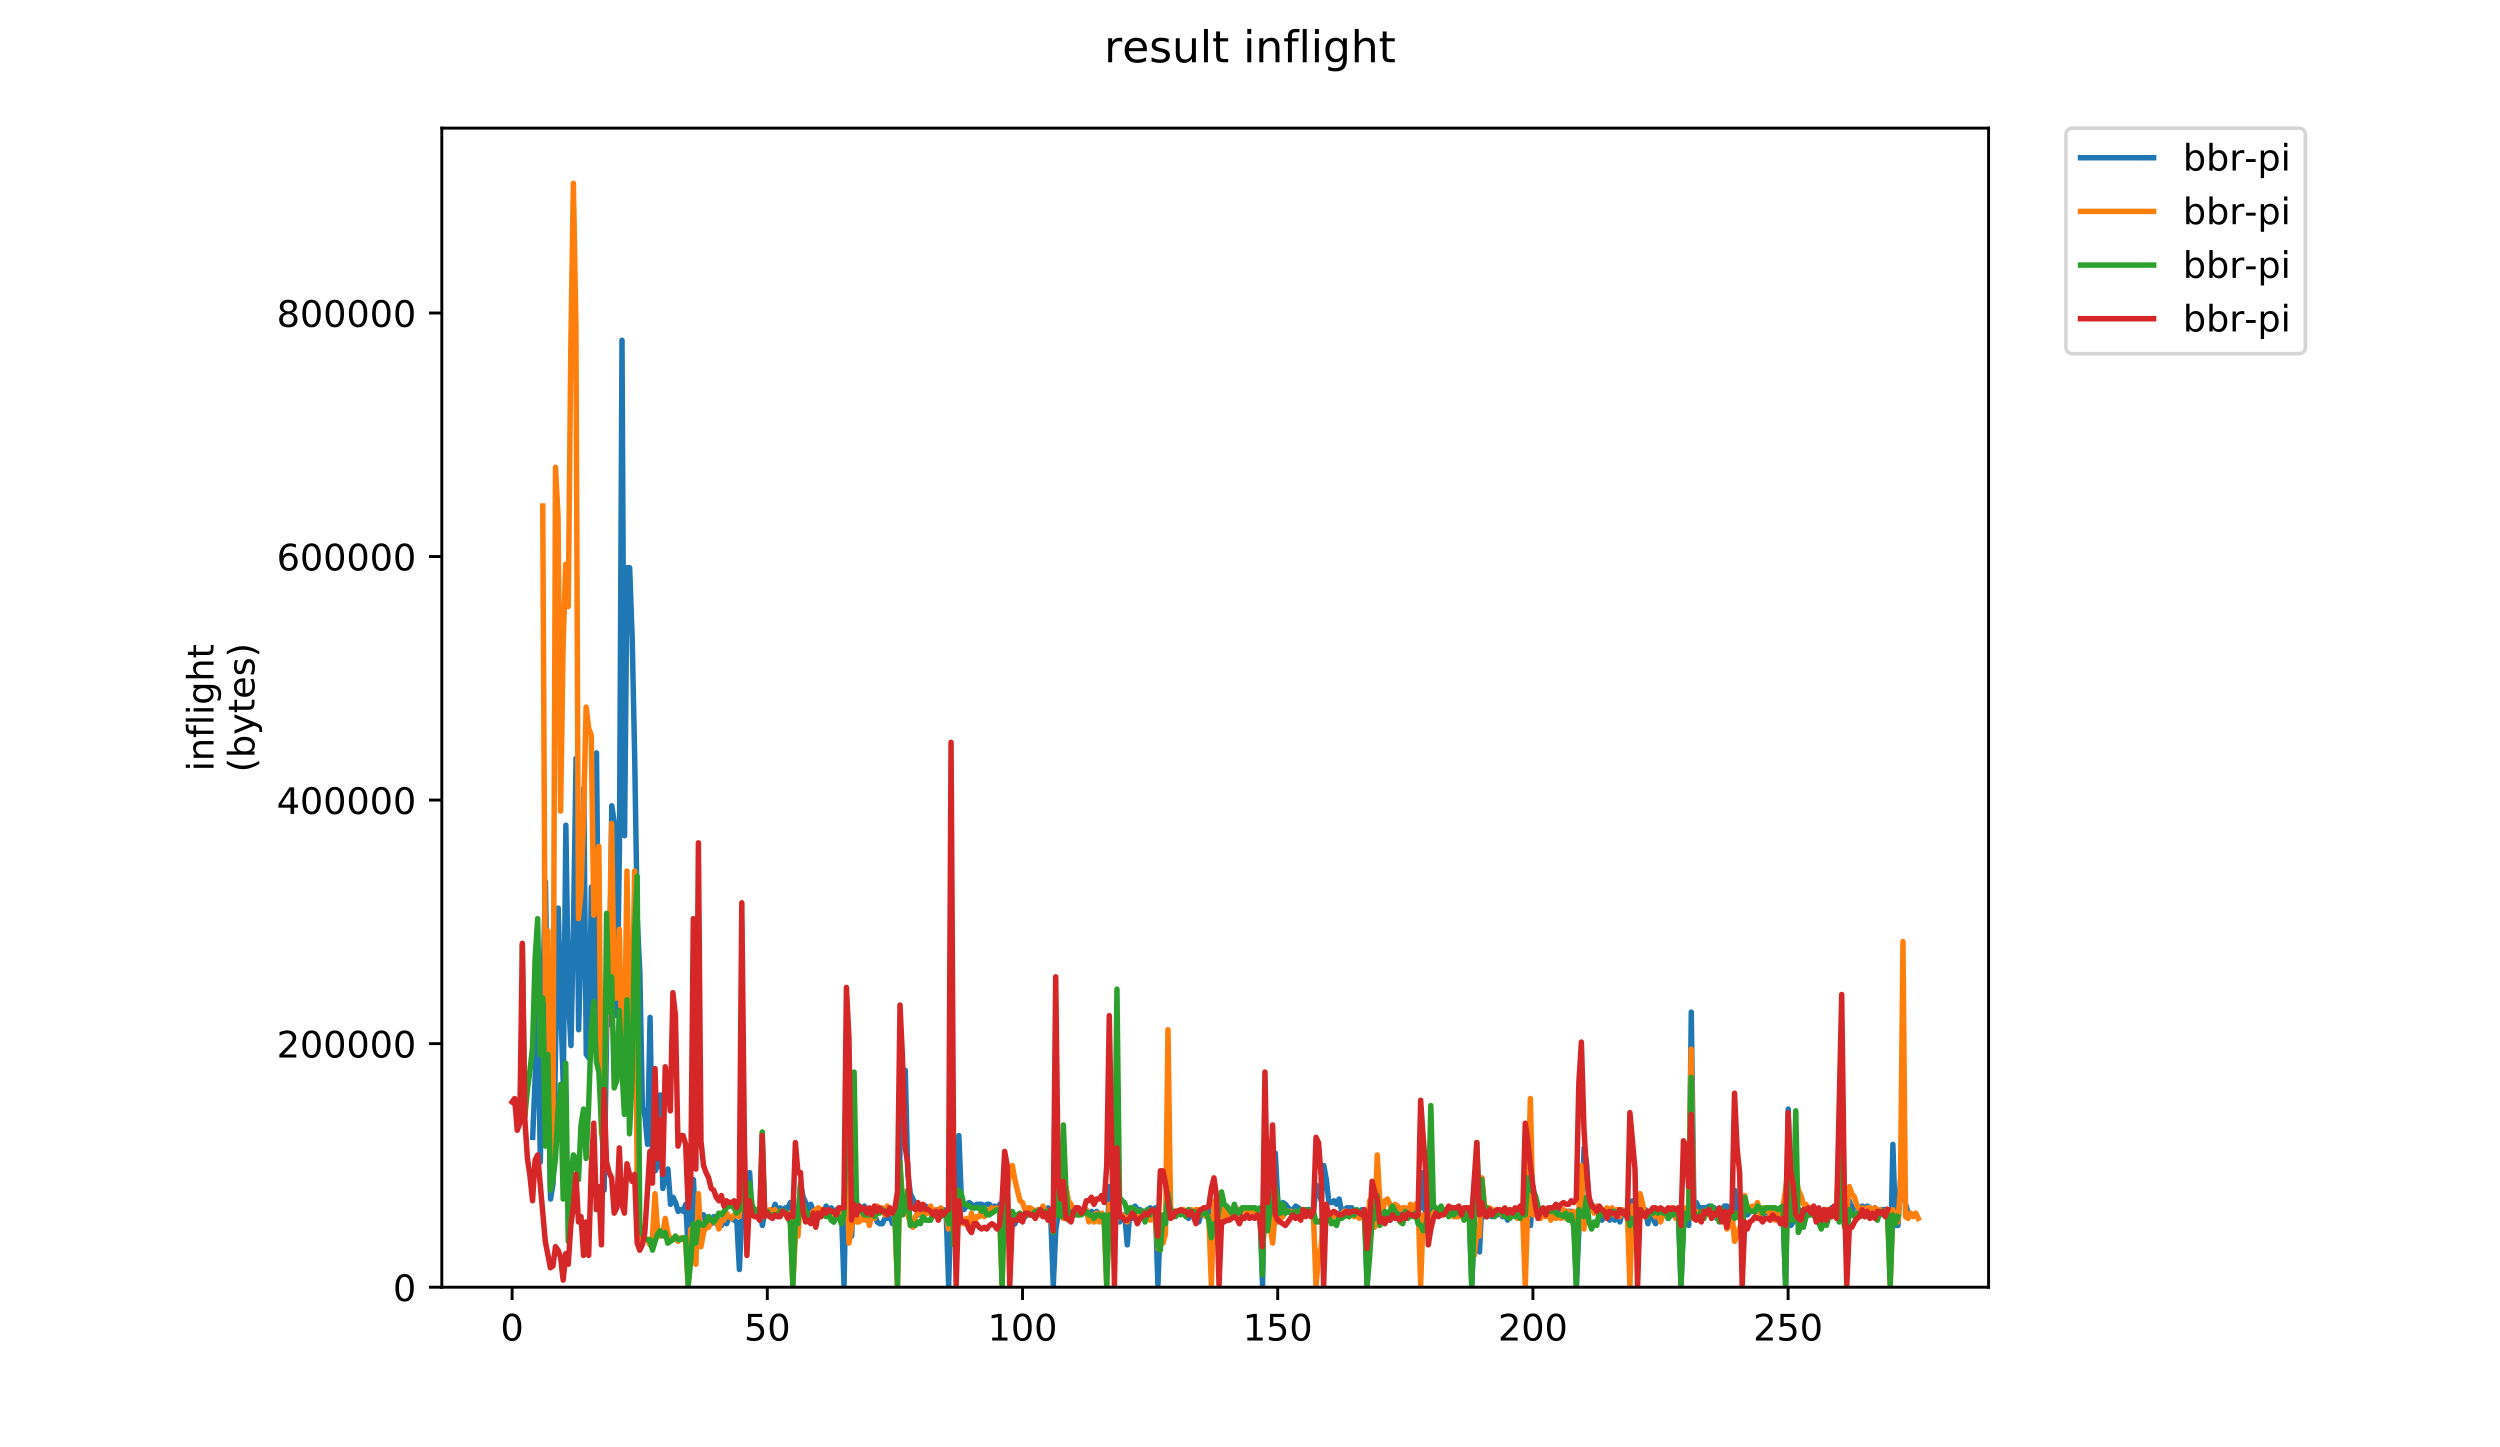 <?xml version="1.0" encoding="utf-8" standalone="no"?>
<!DOCTYPE svg PUBLIC "-//W3C//DTD SVG 1.1//EN"
  "http://www.w3.org/Graphics/SVG/1.1/DTD/svg11.dtd">
<!-- Created with matplotlib (https://matplotlib.org/) -->
<svg height="396pt" version="1.1" viewBox="0 0 684 396" width="684pt" xmlns="http://www.w3.org/2000/svg" xmlns:xlink="http://www.w3.org/1999/xlink">
 <defs>
  <style type="text/css">
*{stroke-linecap:butt;stroke-linejoin:round;}
  </style>
 </defs>
 <g id="figure_1">
  <g id="patch_1">
   <path d="M 0 396 
L 684 396 
L 684 0 
L 0 0 
z
" style="fill:#ffffff;"/>
  </g>
  <g id="axes_1">
   <g id="patch_2">
    <path d="M 120.879 352.174 
L 544.074 352.174 
L 544.074 35.062 
L 120.879 35.062 
z
" style="fill:#ffffff;"/>
   </g>
   <g id="matplotlib.axis_1">
    <g id="xtick_1">
     <g id="line2d_1">
      <defs>
       <path d="M 0 0 
L 0 3.5 
" id="m1c1bd24c4b" style="stroke:#000000;stroke-width:0.8;"/>
      </defs>
      <g>
       <use style="stroke:#000000;stroke-width:0.8;" x="140.115" xlink:href="#m1c1bd24c4b" y="352.174"/>
      </g>
     </g>
     <g id="text_1">
      <!-- 0 -->
      <defs>
       <path d="M 31.781 66.406 
Q 24.172 66.406 20.328 58.906 
Q 16.5 51.422 16.5 36.375 
Q 16.5 21.391 20.328 13.891 
Q 24.172 6.391 31.781 6.391 
Q 39.453 6.391 43.281 13.891 
Q 47.125 21.391 47.125 36.375 
Q 47.125 51.422 43.281 58.906 
Q 39.453 66.406 31.781 66.406 
z
M 31.781 74.219 
Q 44.047 74.219 50.516 64.516 
Q 56.984 54.828 56.984 36.375 
Q 56.984 17.969 50.516 8.266 
Q 44.047 -1.422 31.781 -1.422 
Q 19.531 -1.422 13.062 8.266 
Q 6.594 17.969 6.594 36.375 
Q 6.594 54.828 13.062 64.516 
Q 19.531 74.219 31.781 74.219 
z
" id="DejaVuSans-48"/>
      </defs>
      <g transform="translate(136.933 366.773)scale(0.1 -0.1)">
       <use xlink:href="#DejaVuSans-48"/>
      </g>
     </g>
    </g>
    <g id="xtick_2">
     <g id="line2d_2">
      <g>
       <use style="stroke:#000000;stroke-width:0.8;" x="209.937" xlink:href="#m1c1bd24c4b" y="352.174"/>
      </g>
     </g>
     <g id="text_2">
      <!-- 50 -->
      <defs>
       <path d="M 10.797 72.906 
L 49.516 72.906 
L 49.516 64.594 
L 19.828 64.594 
L 19.828 46.734 
Q 21.969 47.469 24.109 47.828 
Q 26.266 48.188 28.422 48.188 
Q 40.625 48.188 47.75 41.5 
Q 54.891 34.812 54.891 23.391 
Q 54.891 11.625 47.562 5.094 
Q 40.234 -1.422 26.906 -1.422 
Q 22.312 -1.422 17.547 -0.641 
Q 12.797 0.141 7.719 1.703 
L 7.719 11.625 
Q 12.109 9.234 16.797 8.062 
Q 21.484 6.891 26.703 6.891 
Q 35.156 6.891 40.078 11.328 
Q 45.016 15.766 45.016 23.391 
Q 45.016 31 40.078 35.438 
Q 35.156 39.891 26.703 39.891 
Q 22.75 39.891 18.812 39.016 
Q 14.891 38.141 10.797 36.281 
z
" id="DejaVuSans-53"/>
      </defs>
      <g transform="translate(203.575 366.773)scale(0.1 -0.1)">
       <use xlink:href="#DejaVuSans-53"/>
       <use x="63.623" xlink:href="#DejaVuSans-48"/>
      </g>
     </g>
    </g>
    <g id="xtick_3">
     <g id="line2d_3">
      <g>
       <use style="stroke:#000000;stroke-width:0.8;" x="279.76" xlink:href="#m1c1bd24c4b" y="352.174"/>
      </g>
     </g>
     <g id="text_3">
      <!-- 100 -->
      <defs>
       <path d="M 12.406 8.297 
L 28.516 8.297 
L 28.516 63.922 
L 10.984 60.406 
L 10.984 69.391 
L 28.422 72.906 
L 38.281 72.906 
L 38.281 8.297 
L 54.391 8.297 
L 54.391 0 
L 12.406 0 
z
" id="DejaVuSans-49"/>
      </defs>
      <g transform="translate(270.216 366.773)scale(0.1 -0.1)">
       <use xlink:href="#DejaVuSans-49"/>
       <use x="63.623" xlink:href="#DejaVuSans-48"/>
       <use x="127.246" xlink:href="#DejaVuSans-48"/>
      </g>
     </g>
    </g>
    <g id="xtick_4">
     <g id="line2d_4">
      <g>
       <use style="stroke:#000000;stroke-width:0.8;" x="349.582" xlink:href="#m1c1bd24c4b" y="352.174"/>
      </g>
     </g>
     <g id="text_4">
      <!-- 150 -->
      <g transform="translate(340.038 366.773)scale(0.1 -0.1)">
       <use xlink:href="#DejaVuSans-49"/>
       <use x="63.623" xlink:href="#DejaVuSans-53"/>
       <use x="127.246" xlink:href="#DejaVuSans-48"/>
      </g>
     </g>
    </g>
    <g id="xtick_5">
     <g id="line2d_5">
      <g>
       <use style="stroke:#000000;stroke-width:0.8;" x="419.404" xlink:href="#m1c1bd24c4b" y="352.174"/>
      </g>
     </g>
     <g id="text_5">
      <!-- 200 -->
      <defs>
       <path d="M 19.188 8.297 
L 53.609 8.297 
L 53.609 0 
L 7.328 0 
L 7.328 8.297 
Q 12.938 14.109 22.625 23.891 
Q 32.328 33.688 34.812 36.531 
Q 39.547 41.844 41.422 45.531 
Q 43.312 49.219 43.312 52.781 
Q 43.312 58.594 39.234 62.25 
Q 35.156 65.922 28.609 65.922 
Q 23.969 65.922 18.812 64.312 
Q 13.672 62.703 7.812 59.422 
L 7.812 69.391 
Q 13.766 71.781 18.938 73 
Q 24.125 74.219 28.422 74.219 
Q 39.75 74.219 46.484 68.547 
Q 53.219 62.891 53.219 53.422 
Q 53.219 48.922 51.531 44.891 
Q 49.859 40.875 45.406 35.406 
Q 44.188 33.984 37.641 27.219 
Q 31.109 20.453 19.188 8.297 
z
" id="DejaVuSans-50"/>
      </defs>
      <g transform="translate(409.861 366.773)scale(0.1 -0.1)">
       <use xlink:href="#DejaVuSans-50"/>
       <use x="63.623" xlink:href="#DejaVuSans-48"/>
       <use x="127.246" xlink:href="#DejaVuSans-48"/>
      </g>
     </g>
    </g>
    <g id="xtick_6">
     <g id="line2d_6">
      <g>
       <use style="stroke:#000000;stroke-width:0.8;" x="489.227" xlink:href="#m1c1bd24c4b" y="352.174"/>
      </g>
     </g>
     <g id="text_6">
      <!-- 250 -->
      <g transform="translate(479.683 366.773)scale(0.1 -0.1)">
       <use xlink:href="#DejaVuSans-50"/>
       <use x="63.623" xlink:href="#DejaVuSans-53"/>
       <use x="127.246" xlink:href="#DejaVuSans-48"/>
      </g>
     </g>
    </g>
   </g>
   <g id="matplotlib.axis_2">
    <g id="ytick_1">
     <g id="line2d_7">
      <defs>
       <path d="M 0 0 
L -3.5 0 
" id="m940548771c" style="stroke:#000000;stroke-width:0.8;"/>
      </defs>
      <g>
       <use style="stroke:#000000;stroke-width:0.8;" x="120.879" xlink:href="#m940548771c" y="352.174"/>
      </g>
     </g>
     <g id="text_7">
      <!-- 0 -->
      <g transform="translate(107.516 355.973)scale(0.1 -0.1)">
       <use xlink:href="#DejaVuSans-48"/>
      </g>
     </g>
    </g>
    <g id="ytick_2">
     <g id="line2d_8">
      <g>
       <use style="stroke:#000000;stroke-width:0.8;" x="120.879" xlink:href="#m940548771c" y="285.538"/>
      </g>
     </g>
     <g id="text_8">
      <!-- 200000 -->
      <g transform="translate(75.704 289.337)scale(0.1 -0.1)">
       <use xlink:href="#DejaVuSans-50"/>
       <use x="63.623" xlink:href="#DejaVuSans-48"/>
       <use x="127.246" xlink:href="#DejaVuSans-48"/>
       <use x="190.869" xlink:href="#DejaVuSans-48"/>
       <use x="254.492" xlink:href="#DejaVuSans-48"/>
       <use x="318.115" xlink:href="#DejaVuSans-48"/>
      </g>
     </g>
    </g>
    <g id="ytick_3">
     <g id="line2d_9">
      <g>
       <use style="stroke:#000000;stroke-width:0.8;" x="120.879" xlink:href="#m940548771c" y="218.902"/>
      </g>
     </g>
     <g id="text_9">
      <!-- 400000 -->
      <defs>
       <path d="M 37.797 64.312 
L 12.891 25.391 
L 37.797 25.391 
z
M 35.203 72.906 
L 47.609 72.906 
L 47.609 25.391 
L 58.016 25.391 
L 58.016 17.188 
L 47.609 17.188 
L 47.609 0 
L 37.797 0 
L 37.797 17.188 
L 4.891 17.188 
L 4.891 26.703 
z
" id="DejaVuSans-52"/>
      </defs>
      <g transform="translate(75.704 222.701)scale(0.1 -0.1)">
       <use xlink:href="#DejaVuSans-52"/>
       <use x="63.623" xlink:href="#DejaVuSans-48"/>
       <use x="127.246" xlink:href="#DejaVuSans-48"/>
       <use x="190.869" xlink:href="#DejaVuSans-48"/>
       <use x="254.492" xlink:href="#DejaVuSans-48"/>
       <use x="318.115" xlink:href="#DejaVuSans-48"/>
      </g>
     </g>
    </g>
    <g id="ytick_4">
     <g id="line2d_10">
      <g>
       <use style="stroke:#000000;stroke-width:0.8;" x="120.879" xlink:href="#m940548771c" y="152.266"/>
      </g>
     </g>
     <g id="text_10">
      <!-- 600000 -->
      <defs>
       <path d="M 33.016 40.375 
Q 26.375 40.375 22.484 35.828 
Q 18.609 31.297 18.609 23.391 
Q 18.609 15.531 22.484 10.953 
Q 26.375 6.391 33.016 6.391 
Q 39.656 6.391 43.531 10.953 
Q 47.406 15.531 47.406 23.391 
Q 47.406 31.297 43.531 35.828 
Q 39.656 40.375 33.016 40.375 
z
M 52.594 71.297 
L 52.594 62.312 
Q 48.875 64.062 45.094 64.984 
Q 41.312 65.922 37.594 65.922 
Q 27.828 65.922 22.672 59.328 
Q 17.531 52.734 16.797 39.406 
Q 19.672 43.656 24.016 45.922 
Q 28.375 48.188 33.594 48.188 
Q 44.578 48.188 50.953 41.516 
Q 57.328 34.859 57.328 23.391 
Q 57.328 12.156 50.688 5.359 
Q 44.047 -1.422 33.016 -1.422 
Q 20.359 -1.422 13.672 8.266 
Q 6.984 17.969 6.984 36.375 
Q 6.984 53.656 15.188 63.938 
Q 23.391 74.219 37.203 74.219 
Q 40.922 74.219 44.703 73.484 
Q 48.484 72.75 52.594 71.297 
z
" id="DejaVuSans-54"/>
      </defs>
      <g transform="translate(75.704 156.065)scale(0.1 -0.1)">
       <use xlink:href="#DejaVuSans-54"/>
       <use x="63.623" xlink:href="#DejaVuSans-48"/>
       <use x="127.246" xlink:href="#DejaVuSans-48"/>
       <use x="190.869" xlink:href="#DejaVuSans-48"/>
       <use x="254.492" xlink:href="#DejaVuSans-48"/>
       <use x="318.115" xlink:href="#DejaVuSans-48"/>
      </g>
     </g>
    </g>
    <g id="ytick_5">
     <g id="line2d_11">
      <g>
       <use style="stroke:#000000;stroke-width:0.8;" x="120.879" xlink:href="#m940548771c" y="85.629"/>
      </g>
     </g>
     <g id="text_11">
      <!-- 800000 -->
      <defs>
       <path d="M 31.781 34.625 
Q 24.75 34.625 20.719 30.859 
Q 16.703 27.094 16.703 20.516 
Q 16.703 13.922 20.719 10.156 
Q 24.75 6.391 31.781 6.391 
Q 38.812 6.391 42.859 10.172 
Q 46.922 13.969 46.922 20.516 
Q 46.922 27.094 42.891 30.859 
Q 38.875 34.625 31.781 34.625 
z
M 21.922 38.812 
Q 15.578 40.375 12.031 44.719 
Q 8.5 49.078 8.5 55.328 
Q 8.5 64.062 14.719 69.141 
Q 20.953 74.219 31.781 74.219 
Q 42.672 74.219 48.875 69.141 
Q 55.078 64.062 55.078 55.328 
Q 55.078 49.078 51.531 44.719 
Q 48 40.375 41.703 38.812 
Q 48.828 37.156 52.797 32.312 
Q 56.781 27.484 56.781 20.516 
Q 56.781 9.906 50.312 4.234 
Q 43.844 -1.422 31.781 -1.422 
Q 19.734 -1.422 13.25 4.234 
Q 6.781 9.906 6.781 20.516 
Q 6.781 27.484 10.781 32.312 
Q 14.797 37.156 21.922 38.812 
z
M 18.312 54.391 
Q 18.312 48.734 21.844 45.562 
Q 25.391 42.391 31.781 42.391 
Q 38.141 42.391 41.719 45.562 
Q 45.312 48.734 45.312 54.391 
Q 45.312 60.062 41.719 63.234 
Q 38.141 66.406 31.781 66.406 
Q 25.391 66.406 21.844 63.234 
Q 18.312 60.062 18.312 54.391 
z
" id="DejaVuSans-56"/>
      </defs>
      <g transform="translate(75.704 89.429)scale(0.1 -0.1)">
       <use xlink:href="#DejaVuSans-56"/>
       <use x="63.623" xlink:href="#DejaVuSans-48"/>
       <use x="127.246" xlink:href="#DejaVuSans-48"/>
       <use x="190.869" xlink:href="#DejaVuSans-48"/>
       <use x="254.492" xlink:href="#DejaVuSans-48"/>
       <use x="318.115" xlink:href="#DejaVuSans-48"/>
      </g>
     </g>
    </g>
    <g id="text_12">
     <!-- inflight -->
     <defs>
      <path d="M 9.422 54.688 
L 18.406 54.688 
L 18.406 0 
L 9.422 0 
z
M 9.422 75.984 
L 18.406 75.984 
L 18.406 64.594 
L 9.422 64.594 
z
" id="DejaVuSans-105"/>
      <path d="M 54.891 33.016 
L 54.891 0 
L 45.906 0 
L 45.906 32.719 
Q 45.906 40.484 42.875 44.328 
Q 39.844 48.188 33.797 48.188 
Q 26.516 48.188 22.312 43.547 
Q 18.109 38.922 18.109 30.906 
L 18.109 0 
L 9.078 0 
L 9.078 54.688 
L 18.109 54.688 
L 18.109 46.188 
Q 21.344 51.125 25.703 53.562 
Q 30.078 56 35.797 56 
Q 45.219 56 50.047 50.172 
Q 54.891 44.344 54.891 33.016 
z
" id="DejaVuSans-110"/>
      <path d="M 37.109 75.984 
L 37.109 68.5 
L 28.516 68.5 
Q 23.688 68.5 21.797 66.547 
Q 19.922 64.594 19.922 59.516 
L 19.922 54.688 
L 34.719 54.688 
L 34.719 47.703 
L 19.922 47.703 
L 19.922 0 
L 10.891 0 
L 10.891 47.703 
L 2.297 47.703 
L 2.297 54.688 
L 10.891 54.688 
L 10.891 58.5 
Q 10.891 67.625 15.141 71.797 
Q 19.391 75.984 28.609 75.984 
z
" id="DejaVuSans-102"/>
      <path d="M 9.422 75.984 
L 18.406 75.984 
L 18.406 0 
L 9.422 0 
z
" id="DejaVuSans-108"/>
      <path d="M 45.406 27.984 
Q 45.406 37.75 41.375 43.109 
Q 37.359 48.484 30.078 48.484 
Q 22.859 48.484 18.828 43.109 
Q 14.797 37.75 14.797 27.984 
Q 14.797 18.266 18.828 12.891 
Q 22.859 7.516 30.078 7.516 
Q 37.359 7.516 41.375 12.891 
Q 45.406 18.266 45.406 27.984 
z
M 54.391 6.781 
Q 54.391 -7.172 48.188 -13.984 
Q 42 -20.797 29.203 -20.797 
Q 24.469 -20.797 20.266 -20.094 
Q 16.062 -19.391 12.109 -17.922 
L 12.109 -9.188 
Q 16.062 -11.328 19.922 -12.344 
Q 23.781 -13.375 27.781 -13.375 
Q 36.625 -13.375 41.016 -8.766 
Q 45.406 -4.156 45.406 5.172 
L 45.406 9.625 
Q 42.625 4.781 38.281 2.391 
Q 33.938 0 27.875 0 
Q 17.828 0 11.672 7.656 
Q 5.516 15.328 5.516 27.984 
Q 5.516 40.672 11.672 48.328 
Q 17.828 56 27.875 56 
Q 33.938 56 38.281 53.609 
Q 42.625 51.219 45.406 46.391 
L 45.406 54.688 
L 54.391 54.688 
z
" id="DejaVuSans-103"/>
      <path d="M 54.891 33.016 
L 54.891 0 
L 45.906 0 
L 45.906 32.719 
Q 45.906 40.484 42.875 44.328 
Q 39.844 48.188 33.797 48.188 
Q 26.516 48.188 22.312 43.547 
Q 18.109 38.922 18.109 30.906 
L 18.109 0 
L 9.078 0 
L 9.078 75.984 
L 18.109 75.984 
L 18.109 46.188 
Q 21.344 51.125 25.703 53.562 
Q 30.078 56 35.797 56 
Q 45.219 56 50.047 50.172 
Q 54.891 44.344 54.891 33.016 
z
" id="DejaVuSans-104"/>
      <path d="M 18.312 70.219 
L 18.312 54.688 
L 36.812 54.688 
L 36.812 47.703 
L 18.312 47.703 
L 18.312 18.016 
Q 18.312 11.328 20.141 9.422 
Q 21.969 7.516 27.594 7.516 
L 36.812 7.516 
L 36.812 0 
L 27.594 0 
Q 17.188 0 13.234 3.875 
Q 9.281 7.766 9.281 18.016 
L 9.281 47.703 
L 2.688 47.703 
L 2.688 54.688 
L 9.281 54.688 
L 9.281 70.219 
z
" id="DejaVuSans-116"/>
     </defs>
     <g transform="translate(58.426 211.018)rotate(-90)scale(0.1 -0.1)">
      <use xlink:href="#DejaVuSans-105"/>
      <use x="27.783" xlink:href="#DejaVuSans-110"/>
      <use x="91.162" xlink:href="#DejaVuSans-102"/>
      <use x="126.367" xlink:href="#DejaVuSans-108"/>
      <use x="154.15" xlink:href="#DejaVuSans-105"/>
      <use x="181.934" xlink:href="#DejaVuSans-103"/>
      <use x="245.41" xlink:href="#DejaVuSans-104"/>
      <use x="308.789" xlink:href="#DejaVuSans-116"/>
     </g>
     <!-- (bytes) -->
     <defs>
      <path d="M 31 75.875 
Q 24.469 64.656 21.281 53.656 
Q 18.109 42.672 18.109 31.391 
Q 18.109 20.125 21.312 9.062 
Q 24.516 -2 31 -13.188 
L 23.188 -13.188 
Q 15.875 -1.703 12.234 9.375 
Q 8.594 20.453 8.594 31.391 
Q 8.594 42.281 12.203 53.312 
Q 15.828 64.359 23.188 75.875 
z
" id="DejaVuSans-40"/>
      <path d="M 48.688 27.297 
Q 48.688 37.203 44.609 42.844 
Q 40.531 48.484 33.406 48.484 
Q 26.266 48.484 22.188 42.844 
Q 18.109 37.203 18.109 27.297 
Q 18.109 17.391 22.188 11.75 
Q 26.266 6.109 33.406 6.109 
Q 40.531 6.109 44.609 11.75 
Q 48.688 17.391 48.688 27.297 
z
M 18.109 46.391 
Q 20.953 51.266 25.266 53.625 
Q 29.594 56 35.594 56 
Q 45.562 56 51.781 48.094 
Q 58.016 40.188 58.016 27.297 
Q 58.016 14.406 51.781 6.484 
Q 45.562 -1.422 35.594 -1.422 
Q 29.594 -1.422 25.266 0.953 
Q 20.953 3.328 18.109 8.203 
L 18.109 0 
L 9.078 0 
L 9.078 75.984 
L 18.109 75.984 
z
" id="DejaVuSans-98"/>
      <path d="M 32.172 -5.078 
Q 28.375 -14.844 24.75 -17.812 
Q 21.141 -20.797 15.094 -20.797 
L 7.906 -20.797 
L 7.906 -13.281 
L 13.188 -13.281 
Q 16.891 -13.281 18.938 -11.516 
Q 21 -9.766 23.484 -3.219 
L 25.094 0.875 
L 2.984 54.688 
L 12.5 54.688 
L 29.594 11.922 
L 46.688 54.688 
L 56.203 54.688 
z
" id="DejaVuSans-121"/>
      <path d="M 56.203 29.594 
L 56.203 25.203 
L 14.891 25.203 
Q 15.484 15.922 20.484 11.062 
Q 25.484 6.203 34.422 6.203 
Q 39.594 6.203 44.453 7.469 
Q 49.312 8.734 54.109 11.281 
L 54.109 2.781 
Q 49.266 0.734 44.188 -0.344 
Q 39.109 -1.422 33.891 -1.422 
Q 20.797 -1.422 13.156 6.188 
Q 5.516 13.812 5.516 26.812 
Q 5.516 40.234 12.766 48.109 
Q 20.016 56 32.328 56 
Q 43.359 56 49.781 48.891 
Q 56.203 41.797 56.203 29.594 
z
M 47.219 32.234 
Q 47.125 39.594 43.094 43.984 
Q 39.062 48.391 32.422 48.391 
Q 24.906 48.391 20.391 44.141 
Q 15.875 39.891 15.188 32.172 
z
" id="DejaVuSans-101"/>
      <path d="M 44.281 53.078 
L 44.281 44.578 
Q 40.484 46.531 36.375 47.5 
Q 32.281 48.484 27.875 48.484 
Q 21.188 48.484 17.844 46.438 
Q 14.5 44.391 14.5 40.281 
Q 14.5 37.156 16.891 35.375 
Q 19.281 33.594 26.516 31.984 
L 29.594 31.297 
Q 39.156 29.25 43.188 25.516 
Q 47.219 21.781 47.219 15.094 
Q 47.219 7.469 41.188 3.016 
Q 35.156 -1.422 24.609 -1.422 
Q 20.219 -1.422 15.453 -0.562 
Q 10.688 0.297 5.422 2 
L 5.422 11.281 
Q 10.406 8.688 15.234 7.391 
Q 20.062 6.109 24.812 6.109 
Q 31.156 6.109 34.562 8.281 
Q 37.984 10.453 37.984 14.406 
Q 37.984 18.062 35.516 20.016 
Q 33.062 21.969 24.703 23.781 
L 21.578 24.516 
Q 13.234 26.266 9.516 29.906 
Q 5.812 33.547 5.812 39.891 
Q 5.812 47.609 11.281 51.797 
Q 16.75 56 26.812 56 
Q 31.781 56 36.172 55.266 
Q 40.578 54.547 44.281 53.078 
z
" id="DejaVuSans-115"/>
      <path d="M 8.016 75.875 
L 15.828 75.875 
Q 23.141 64.359 26.781 53.312 
Q 30.422 42.281 30.422 31.391 
Q 30.422 20.453 26.781 9.375 
Q 23.141 -1.703 15.828 -13.188 
L 8.016 -13.188 
Q 14.5 -2 17.703 9.062 
Q 20.906 20.125 20.906 31.391 
Q 20.906 42.672 17.703 53.656 
Q 14.5 64.656 8.016 75.875 
z
" id="DejaVuSans-41"/>
     </defs>
     <g transform="translate(69.624 211.295)rotate(-90)scale(0.1 -0.1)">
      <use xlink:href="#DejaVuSans-40"/>
      <use x="39.014" xlink:href="#DejaVuSans-98"/>
      <use x="102.49" xlink:href="#DejaVuSans-121"/>
      <use x="161.67" xlink:href="#DejaVuSans-116"/>
      <use x="200.879" xlink:href="#DejaVuSans-101"/>
      <use x="262.402" xlink:href="#DejaVuSans-115"/>
      <use x="314.502" xlink:href="#DejaVuSans-41"/>
     </g>
    </g>
   </g>
   <g id="line2d_12">
    <path clip-path="url(#p771748fa52)" d="M 145.741 311.166 
L 146.439 294.281 
L 147.137 273.535 
L 147.836 317.921 
L 148.534 271.606 
L 149.232 241.212 
L 149.93 288.491 
L 150.629 328.052 
L 151.327 323.71 
L 152.723 248.448 
L 153.422 274.983 
L 154.12 297.175 
L 154.818 225.773 
L 155.516 272.571 
L 156.214 286.079 
L 156.913 252.79 
L 157.611 207.44 
L 158.309 281.737 
L 159.007 256.167 
L 159.706 215.642 
L 160.404 288.491 
L 161.102 289.456 
L 161.8 242.659 
L 162.498 275.465 
L 163.197 205.993 
L 163.895 276.43 
L 164.593 303.447 
L 165.291 325.64 
L 165.99 281.255 
L 166.688 278.36 
L 167.386 220.466 
L 168.084 225.291 
L 168.782 277.878 
L 169.481 232.045 
L 170.179 93.101 
L 170.877 228.668 
L 171.575 155.336 
L 172.274 155.336 
L 172.972 174.634 
L 173.67 208.405 
L 174.368 251.825 
L 175.066 266.299 
L 175.765 302.965 
L 176.463 305.377 
L 177.161 313.096 
L 177.859 278.36 
L 178.558 318.885 
L 179.256 320.333 
L 179.954 318.885 
L 180.652 299.588 
L 181.35 325.157 
L 182.049 321.298 
L 182.747 319.85 
L 183.445 329.499 
L 184.143 327.569 
L 184.842 329.017 
L 185.54 331.429 
L 186.238 330.947 
L 186.936 331.429 
L 187.634 329.499 
L 188.333 342.525 
L 189.031 334.806 
L 189.729 322.745 
L 190.427 339.148 
L 191.126 332.394 
L 192.522 332.394 
L 193.22 334.806 
L 193.919 332.876 
L 194.617 334.806 
L 195.315 332.876 
L 196.013 334.806 
L 196.711 333.841 
L 197.41 335.289 
L 198.108 333.359 
L 198.806 334.806 
L 199.504 332.876 
L 201.599 334.324 
L 202.297 347.35 
L 202.995 331.911 
L 203.694 329.982 
L 204.392 333.359 
L 205.09 320.815 
L 205.788 332.394 
L 206.487 331.429 
L 207.185 331.429 
L 207.883 330.947 
L 208.581 335.289 
L 209.279 331.429 
L 210.676 332.394 
L 211.374 331.429 
L 212.072 329.499 
L 212.771 331.911 
L 213.469 330.464 
L 214.167 331.429 
L 214.865 330.464 
L 215.563 330.464 
L 216.262 329.017 
L 216.96 339.631 
L 217.658 330.464 
L 218.356 332.876 
L 219.055 324.192 
L 219.753 327.569 
L 220.451 329.017 
L 221.149 331.429 
L 221.847 329.499 
L 222.546 331.429 
L 224.64 331.429 
L 225.339 332.394 
L 226.037 329.982 
L 226.735 331.429 
L 227.433 330.464 
L 228.132 334.324 
L 228.83 330.947 
L 229.528 332.394 
L 230.226 331.429 
L 230.924 351.692 
L 231.623 316.956 
L 233.019 338.183 
L 233.717 321.78 
L 234.416 329.499 
L 235.114 329.982 
L 235.812 330.947 
L 236.51 329.982 
L 237.208 331.911 
L 237.907 331.429 
L 239.303 332.394 
L 240.001 334.324 
L 240.7 334.806 
L 241.398 334.806 
L 242.096 333.359 
L 242.794 333.359 
L 243.492 332.876 
L 244.191 334.806 
L 244.889 333.359 
L 245.587 340.595 
L 246.285 313.096 
L 246.984 312.131 
L 247.682 292.833 
L 248.38 321.298 
L 249.078 326.605 
L 250.475 329.499 
L 251.173 332.394 
L 251.871 330.464 
L 252.569 332.394 
L 253.268 329.982 
L 253.966 330.947 
L 254.664 330.947 
L 255.362 331.429 
L 256.06 331.429 
L 256.759 330.947 
L 257.457 331.429 
L 258.155 330.947 
L 258.853 331.429 
L 259.552 351.692 
L 260.25 326.605 
L 260.948 329.499 
L 261.646 336.253 
L 262.345 310.684 
L 263.043 328.534 
L 263.741 330.947 
L 265.137 329.017 
L 265.836 329.499 
L 266.534 330.464 
L 267.232 329.499 
L 268.629 329.499 
L 269.327 329.982 
L 270.025 329.499 
L 270.723 329.499 
L 271.421 330.464 
L 272.12 329.982 
L 272.818 330.947 
L 273.516 329.499 
L 274.214 340.595 
L 274.913 320.815 
L 275.611 337.218 
L 277.007 335.289 
L 277.705 334.806 
L 278.404 332.876 
L 279.102 333.841 
L 279.8 332.394 
L 280.498 332.876 
L 281.197 331.429 
L 281.895 331.911 
L 282.593 331.429 
L 283.291 331.911 
L 283.989 331.429 
L 284.688 332.394 
L 285.386 331.429 
L 286.084 332.876 
L 286.782 330.464 
L 287.481 332.876 
L 288.179 351.692 
L 288.877 336.253 
L 289.575 331.911 
L 290.273 332.394 
L 290.972 331.429 
L 291.67 326.605 
L 292.368 332.394 
L 293.066 330.464 
L 293.765 331.911 
L 294.463 330.464 
L 295.161 331.911 
L 295.859 331.429 
L 296.557 331.911 
L 297.256 331.429 
L 297.954 333.359 
L 298.652 331.429 
L 299.35 333.359 
L 300.049 331.429 
L 300.747 332.394 
L 301.445 332.876 
L 302.143 334.806 
L 302.842 340.113 
L 303.54 324.675 
L 304.238 335.289 
L 304.936 330.947 
L 305.634 331.429 
L 306.333 334.324 
L 307.031 332.394 
L 307.729 332.394 
L 308.427 340.595 
L 309.126 331.429 
L 309.824 333.359 
L 310.522 329.982 
L 311.22 330.947 
L 311.918 330.947 
L 312.617 331.429 
L 313.315 331.429 
L 314.711 330.464 
L 315.41 331.429 
L 316.108 330.464 
L 316.806 351.692 
L 317.504 333.359 
L 318.202 333.841 
L 318.901 332.394 
L 319.599 326.605 
L 320.297 332.394 
L 321.694 331.429 
L 322.392 331.429 
L 323.09 331.911 
L 323.788 331.429 
L 324.486 331.429 
L 325.185 333.359 
L 325.883 331.911 
L 326.581 332.394 
L 327.279 331.429 
L 327.978 334.324 
L 328.676 331.911 
L 330.77 331.911 
L 332.167 329.982 
L 332.865 331.911 
L 333.563 330.947 
L 334.262 329.017 
L 334.96 330.464 
L 335.658 330.464 
L 337.055 331.429 
L 337.753 329.982 
L 338.451 331.911 
L 339.149 330.947 
L 339.847 331.429 
L 340.546 331.429 
L 341.244 331.911 
L 341.942 331.429 
L 342.64 331.429 
L 343.339 330.464 
L 344.037 330.947 
L 344.735 330.947 
L 345.433 351.692 
L 346.131 310.684 
L 346.83 333.841 
L 347.528 333.359 
L 348.226 325.157 
L 348.924 315.508 
L 349.623 329.017 
L 350.321 332.876 
L 351.019 329.017 
L 351.717 329.499 
L 352.415 330.464 
L 353.114 330.947 
L 353.812 330.947 
L 354.51 329.982 
L 355.907 330.947 
L 356.605 331.911 
L 358.001 330.947 
L 358.699 330.947 
L 359.398 331.429 
L 360.096 324.192 
L 360.794 325.64 
L 361.492 328.534 
L 362.191 318.885 
L 362.889 322.745 
L 363.587 329.017 
L 364.285 329.017 
L 364.983 328.534 
L 365.682 329.499 
L 366.38 328.052 
L 367.078 331.429 
L 367.776 331.429 
L 368.475 330.464 
L 369.871 330.464 
L 370.569 331.911 
L 371.267 331.429 
L 371.966 331.429 
L 372.664 330.947 
L 373.362 331.429 
L 374.06 351.692 
L 374.759 338.183 
L 375.457 333.359 
L 376.155 333.359 
L 376.853 326.605 
L 377.552 334.324 
L 378.25 332.394 
L 378.948 333.359 
L 379.646 332.394 
L 380.344 333.841 
L 381.043 332.394 
L 382.439 331.429 
L 383.137 332.876 
L 383.836 331.429 
L 384.534 332.876 
L 385.232 331.429 
L 385.93 332.394 
L 386.628 330.464 
L 387.327 331.429 
L 388.723 330.464 
L 389.421 320.815 
L 390.12 335.289 
L 390.818 324.192 
L 391.516 329.499 
L 392.214 331.429 
L 392.912 332.394 
L 393.611 330.947 
L 394.309 331.429 
L 396.404 331.429 
L 397.102 331.911 
L 398.498 330.947 
L 399.895 330.947 
L 400.593 332.394 
L 401.291 330.947 
L 401.989 330.947 
L 402.688 351.692 
L 403.386 334.806 
L 404.084 337.218 
L 404.782 342.525 
L 405.48 328.052 
L 406.179 332.876 
L 406.877 332.876 
L 407.575 332.394 
L 408.273 332.876 
L 408.972 332.394 
L 409.67 332.394 
L 410.368 331.429 
L 411.066 332.876 
L 411.765 331.429 
L 412.463 333.841 
L 413.161 331.429 
L 413.859 332.394 
L 414.557 331.429 
L 415.256 332.876 
L 415.954 331.429 
L 416.652 332.394 
L 417.35 327.087 
L 418.049 320.815 
L 418.747 335.289 
L 419.445 324.675 
L 420.143 329.499 
L 420.841 332.394 
L 422.238 331.429 
L 423.634 331.429 
L 424.333 333.359 
L 425.031 330.947 
L 425.729 331.429 
L 426.427 332.394 
L 427.125 331.429 
L 427.824 331.911 
L 428.522 331.429 
L 429.918 331.429 
L 430.617 333.841 
L 431.315 351.692 
L 432.013 335.771 
L 432.711 331.911 
L 433.409 314.061 
L 434.108 318.403 
L 434.806 330.464 
L 435.504 329.499 
L 437.599 332.394 
L 438.297 333.841 
L 438.995 331.911 
L 439.693 330.947 
L 440.392 333.841 
L 441.09 331.429 
L 441.788 333.841 
L 442.486 330.947 
L 443.185 334.324 
L 443.883 331.429 
L 444.581 332.394 
L 445.279 331.429 
L 445.978 332.394 
L 446.676 328.534 
L 447.374 335.289 
L 448.072 337.218 
L 448.77 330.947 
L 449.469 331.911 
L 450.167 330.947 
L 450.865 334.806 
L 451.563 331.911 
L 452.96 334.806 
L 453.658 333.359 
L 454.356 332.394 
L 455.054 332.394 
L 455.753 331.911 
L 456.451 333.359 
L 457.149 332.394 
L 458.546 332.394 
L 459.244 331.911 
L 459.942 351.692 
L 460.64 332.394 
L 461.338 334.324 
L 462.037 335.289 
L 462.735 276.913 
L 463.433 329.499 
L 464.131 329.017 
L 464.83 330.464 
L 466.924 330.464 
L 467.622 329.982 
L 468.321 330.464 
L 469.019 330.464 
L 469.717 333.359 
L 470.415 330.947 
L 471.114 330.947 
L 471.812 329.982 
L 472.51 329.982 
L 473.208 331.911 
L 473.906 330.464 
L 474.605 325.64 
L 475.303 331.429 
L 476.001 333.359 
L 476.699 334.324 
L 477.398 330.464 
L 478.096 332.394 
L 478.794 331.429 
L 479.492 330.947 
L 480.19 331.429 
L 481.587 331.429 
L 482.285 332.394 
L 482.983 331.429 
L 483.682 331.911 
L 484.38 330.947 
L 485.078 331.911 
L 485.776 330.947 
L 486.475 332.876 
L 487.173 330.464 
L 487.871 333.359 
L 488.569 351.692 
L 489.267 303.447 
L 489.966 335.289 
L 490.664 334.324 
L 491.362 329.499 
L 492.06 330.947 
L 493.457 331.911 
L 494.155 331.429 
L 494.853 331.911 
L 495.551 331.911 
L 496.25 332.394 
L 496.948 333.359 
L 497.646 332.876 
L 498.344 331.429 
L 499.043 330.947 
L 499.741 330.947 
L 500.439 332.394 
L 501.137 330.464 
L 501.835 331.429 
L 502.534 330.464 
L 503.232 316.956 
L 503.93 297.175 
L 504.628 332.876 
L 505.327 337.701 
L 506.025 328.534 
L 506.723 331.429 
L 507.421 329.982 
L 508.119 330.464 
L 508.818 330.464 
L 509.516 329.982 
L 510.214 330.464 
L 510.912 329.982 
L 512.309 330.947 
L 513.007 330.464 
L 514.403 332.394 
L 515.102 330.947 
L 515.8 330.947 
L 516.498 331.911 
L 517.196 345.902 
L 517.895 313.096 
L 518.593 335.289 
L 519.291 335.289 
L 519.989 322.745 
L 520.688 326.605 
L 521.386 329.499 
L 522.084 331.911 
L 522.084 331.911 
" style="fill:none;stroke:#1f77b4;stroke-linecap:square;stroke-width:1.5;"/>
   </g>
   <g id="line2d_13">
    <path clip-path="url(#p771748fa52)" d="M 148.495 138.451 
L 149.193 273.535 
L 149.891 254.72 
L 150.59 316.473 
L 151.288 310.684 
L 151.986 127.837 
L 152.684 141.345 
L 153.382 221.914 
L 154.081 176.081 
L 154.779 154.371 
L 155.477 165.95 
L 156.175 95.031 
L 156.874 50.163 
L 157.572 89.241 
L 158.27 251.343 
L 158.968 244.106 
L 159.666 222.879 
L 160.365 193.449 
L 161.063 199.239 
L 161.761 201.169 
L 162.459 250.378 
L 163.158 233.975 
L 163.856 231.563 
L 164.554 310.201 
L 165.252 301.517 
L 165.95 274.983 
L 166.649 264.369 
L 167.347 225.291 
L 168.045 273.053 
L 168.743 273.053 
L 169.442 254.238 
L 170.14 289.939 
L 170.838 289.939 
L 171.536 238.317 
L 172.234 281.255 
L 172.933 281.255 
L 173.631 238.317 
L 174.329 323.71 
L 175.027 338.183 
L 175.726 339.148 
L 176.424 338.666 
L 177.122 339.148 
L 177.82 340.595 
L 178.518 338.183 
L 179.217 326.605 
L 179.915 336.736 
L 180.613 338.183 
L 181.311 337.701 
L 182.01 333.359 
L 182.708 337.218 
L 183.406 339.148 
L 184.104 339.148 
L 184.802 338.666 
L 185.501 339.631 
L 186.199 338.666 
L 187.595 339.631 
L 188.294 351.692 
L 188.992 336.253 
L 189.69 343.008 
L 190.388 345.902 
L 191.087 326.605 
L 191.785 341.078 
L 192.483 337.218 
L 193.181 335.771 
L 193.879 335.771 
L 194.578 333.841 
L 195.974 333.841 
L 196.672 336.253 
L 197.371 333.841 
L 198.069 333.841 
L 198.767 331.911 
L 199.465 332.876 
L 200.163 333.359 
L 200.862 332.394 
L 201.56 332.394 
L 202.258 332.876 
L 202.956 312.614 
L 203.655 330.947 
L 204.353 331.911 
L 205.051 328.052 
L 205.749 331.429 
L 206.447 331.429 
L 207.146 331.911 
L 207.844 333.359 
L 208.542 332.876 
L 209.24 331.429 
L 209.939 331.911 
L 210.637 330.947 
L 211.335 331.429 
L 212.033 330.947 
L 212.731 332.394 
L 213.43 331.429 
L 214.128 331.429 
L 215.524 332.394 
L 216.223 331.911 
L 216.921 351.692 
L 217.619 338.183 
L 218.317 338.183 
L 219.015 327.569 
L 219.714 330.464 
L 220.412 332.876 
L 221.11 333.841 
L 221.808 332.394 
L 222.507 331.429 
L 223.903 330.464 
L 225.3 331.429 
L 225.998 331.429 
L 227.394 332.394 
L 228.092 331.911 
L 228.791 332.394 
L 229.489 331.911 
L 230.885 331.911 
L 231.584 317.921 
L 232.282 340.113 
L 232.98 335.771 
L 233.678 329.499 
L 234.376 334.324 
L 235.075 334.324 
L 235.773 332.876 
L 236.471 333.841 
L 237.169 332.394 
L 237.868 335.289 
L 238.566 331.911 
L 239.264 333.359 
L 239.962 329.982 
L 240.66 331.429 
L 241.359 330.464 
L 242.057 332.394 
L 242.755 329.982 
L 243.453 331.911 
L 244.152 331.911 
L 244.85 332.876 
L 245.548 351.692 
L 246.246 319.368 
L 246.944 327.569 
L 247.643 331.429 
L 248.341 332.394 
L 249.039 334.324 
L 249.737 335.771 
L 250.436 332.876 
L 251.134 331.911 
L 251.832 331.429 
L 252.53 333.359 
L 253.228 331.911 
L 253.927 331.911 
L 254.625 329.982 
L 255.323 332.876 
L 256.021 330.947 
L 256.72 332.394 
L 257.418 330.464 
L 258.116 332.394 
L 258.814 331.911 
L 259.513 336.253 
L 260.211 308.272 
L 261.607 339.631 
L 262.305 332.394 
L 263.004 334.324 
L 263.702 334.806 
L 264.4 333.359 
L 265.098 335.771 
L 265.797 331.911 
L 266.495 334.806 
L 267.193 332.876 
L 267.891 332.876 
L 268.589 331.429 
L 269.288 332.876 
L 270.684 330.947 
L 271.382 330.464 
L 272.081 330.947 
L 272.779 330.464 
L 273.477 330.947 
L 274.175 351.692 
L 274.873 319.368 
L 275.572 325.64 
L 276.27 320.333 
L 276.968 318.885 
L 277.666 322.745 
L 279.063 328.534 
L 279.761 329.017 
L 280.459 330.947 
L 281.157 330.464 
L 281.856 330.464 
L 282.554 330.947 
L 283.252 331.911 
L 283.95 330.947 
L 284.649 332.394 
L 285.347 329.982 
L 286.743 332.876 
L 287.441 331.911 
L 288.14 336.736 
L 288.838 315.508 
L 289.536 326.605 
L 290.234 330.464 
L 290.933 333.359 
L 291.631 324.675 
L 292.329 328.534 
L 293.027 329.499 
L 293.725 330.947 
L 294.424 331.429 
L 295.122 332.394 
L 295.82 331.911 
L 296.518 331.911 
L 297.217 330.947 
L 297.915 334.324 
L 298.613 332.394 
L 299.311 334.324 
L 300.01 331.911 
L 300.708 334.324 
L 301.406 331.911 
L 302.104 334.324 
L 302.802 351.692 
L 303.501 329.499 
L 304.199 335.289 
L 304.897 337.701 
L 305.595 331.429 
L 306.294 332.394 
L 306.992 332.394 
L 307.69 332.876 
L 308.388 334.324 
L 309.086 332.876 
L 310.483 330.947 
L 311.181 331.429 
L 311.879 332.876 
L 312.578 331.429 
L 313.276 332.394 
L 313.974 332.394 
L 314.672 333.841 
L 315.37 331.911 
L 316.069 333.841 
L 316.767 341.56 
L 317.465 334.806 
L 318.163 340.113 
L 318.862 337.701 
L 319.56 281.737 
L 320.258 330.464 
L 320.956 331.429 
L 322.353 331.429 
L 323.051 331.911 
L 323.749 330.947 
L 324.447 332.394 
L 325.146 331.429 
L 325.844 330.947 
L 326.542 331.429 
L 327.24 330.947 
L 327.938 330.947 
L 328.637 332.394 
L 329.335 332.394 
L 330.033 332.876 
L 330.731 332.876 
L 331.43 351.692 
L 332.128 328.534 
L 332.826 332.876 
L 333.524 333.359 
L 334.223 328.534 
L 334.921 333.359 
L 335.619 331.429 
L 336.317 332.876 
L 337.015 331.429 
L 337.714 330.947 
L 338.412 331.911 
L 339.11 330.947 
L 339.808 331.429 
L 342.601 331.429 
L 343.299 330.947 
L 343.998 332.876 
L 344.696 331.911 
L 345.394 342.043 
L 346.092 333.841 
L 346.791 314.061 
L 347.489 335.289 
L 348.187 340.113 
L 348.885 332.394 
L 349.583 334.324 
L 350.282 333.359 
L 350.98 332.876 
L 351.678 331.429 
L 353.075 331.429 
L 353.773 331.911 
L 354.471 331.429 
L 355.169 331.911 
L 355.867 332.876 
L 356.566 331.429 
L 357.264 332.394 
L 357.962 331.429 
L 358.66 331.429 
L 359.359 332.394 
L 360.057 351.692 
L 360.755 343.973 
L 361.453 341.078 
L 362.151 332.876 
L 362.85 329.982 
L 363.548 333.841 
L 364.246 332.876 
L 364.944 332.876 
L 365.643 331.911 
L 366.341 333.359 
L 367.737 331.429 
L 368.436 331.429 
L 369.134 332.876 
L 369.832 331.429 
L 370.53 332.876 
L 371.228 332.394 
L 371.927 333.359 
L 372.625 331.911 
L 373.323 333.359 
L 374.021 343.008 
L 374.72 328.534 
L 375.418 333.841 
L 376.116 335.771 
L 376.814 315.991 
L 377.512 328.534 
L 378.211 331.911 
L 378.909 328.534 
L 379.607 328.052 
L 380.305 329.499 
L 381.004 331.911 
L 381.702 329.499 
L 382.4 329.982 
L 383.098 330.947 
L 383.796 330.464 
L 384.495 330.464 
L 385.193 332.394 
L 385.891 329.499 
L 386.589 331.911 
L 387.288 329.499 
L 387.986 329.017 
L 388.684 351.692 
L 389.382 332.394 
L 390.08 334.324 
L 390.779 334.806 
L 391.477 332.876 
L 392.873 330.947 
L 393.572 331.911 
L 394.27 330.947 
L 396.364 332.394 
L 397.063 332.394 
L 397.761 332.876 
L 399.157 332.876 
L 401.252 331.429 
L 401.95 331.429 
L 402.648 338.183 
L 403.347 343.49 
L 404.045 336.736 
L 404.743 338.183 
L 405.441 322.263 
L 406.14 329.499 
L 406.838 331.429 
L 407.536 330.464 
L 408.933 331.429 
L 409.631 330.947 
L 410.329 331.429 
L 411.027 332.394 
L 411.725 332.394 
L 412.424 331.911 
L 413.122 330.947 
L 413.82 332.394 
L 414.518 331.911 
L 415.217 333.359 
L 415.915 332.876 
L 416.613 332.876 
L 417.311 351.692 
L 418.009 329.499 
L 418.708 300.552 
L 419.406 332.394 
L 420.104 330.464 
L 420.802 330.947 
L 421.501 333.359 
L 422.199 331.429 
L 422.897 332.876 
L 423.595 330.947 
L 424.293 333.841 
L 424.992 332.394 
L 425.69 333.359 
L 426.388 332.876 
L 427.086 333.359 
L 427.785 330.947 
L 428.483 333.359 
L 429.181 331.429 
L 429.879 332.876 
L 430.577 331.429 
L 431.276 336.253 
L 431.974 331.429 
L 432.672 318.885 
L 433.37 336.253 
L 434.069 329.499 
L 434.767 328.052 
L 435.465 330.464 
L 436.163 331.911 
L 436.861 329.982 
L 437.56 331.429 
L 438.258 330.947 
L 438.956 331.911 
L 439.654 330.464 
L 440.353 332.394 
L 441.051 330.464 
L 441.749 332.394 
L 442.447 330.947 
L 443.146 332.876 
L 443.844 330.947 
L 444.542 331.911 
L 445.24 331.429 
L 445.938 351.692 
L 446.637 329.982 
L 448.033 333.841 
L 448.731 326.605 
L 449.43 329.499 
L 450.128 332.876 
L 450.826 331.911 
L 451.524 331.911 
L 452.222 331.429 
L 452.921 332.876 
L 453.619 331.911 
L 454.317 334.324 
L 455.015 332.394 
L 455.714 331.911 
L 456.412 331.911 
L 457.11 330.464 
L 457.808 330.947 
L 458.506 333.359 
L 459.205 330.464 
L 459.903 332.394 
L 460.601 331.911 
L 461.299 330.464 
L 461.998 332.876 
L 462.696 287.044 
L 463.394 331.429 
L 464.092 331.429 
L 464.79 331.911 
L 465.489 333.841 
L 466.187 331.429 
L 466.885 332.394 
L 467.583 331.429 
L 468.282 332.394 
L 468.98 332.394 
L 469.678 332.876 
L 470.376 332.394 
L 471.074 332.876 
L 471.773 332.876 
L 472.471 336.253 
L 473.169 335.289 
L 473.867 331.911 
L 474.566 339.631 
L 475.264 338.183 
L 475.962 335.771 
L 476.66 335.771 
L 477.358 327.087 
L 478.057 330.464 
L 478.755 330.464 
L 479.453 329.982 
L 480.151 330.947 
L 480.85 329.017 
L 481.548 332.394 
L 482.246 330.464 
L 482.944 331.429 
L 483.643 330.464 
L 484.341 332.394 
L 485.039 330.947 
L 485.737 333.841 
L 486.435 330.947 
L 487.134 333.359 
L 487.832 329.982 
L 488.53 325.64 
L 489.228 319.85 
L 489.927 332.876 
L 490.625 331.911 
L 491.323 321.298 
L 492.021 325.64 
L 492.719 327.087 
L 493.418 329.499 
L 494.116 329.499 
L 494.814 330.947 
L 495.512 330.464 
L 496.211 330.464 
L 496.909 331.911 
L 497.607 331.429 
L 499.003 331.429 
L 499.702 330.947 
L 500.4 331.911 
L 501.098 330.947 
L 501.796 331.429 
L 502.495 332.394 
L 503.193 310.201 
L 503.891 325.64 
L 504.589 332.394 
L 505.287 331.429 
L 505.986 324.675 
L 506.684 326.605 
L 507.382 327.569 
L 508.08 329.982 
L 508.779 330.947 
L 509.477 330.464 
L 510.175 330.947 
L 510.873 330.464 
L 511.571 330.464 
L 512.27 330.947 
L 512.968 330.464 
L 513.666 331.429 
L 514.364 330.947 
L 515.063 331.911 
L 516.459 330.947 
L 517.157 351.692 
L 517.856 330.947 
L 518.554 332.876 
L 519.252 334.324 
L 519.95 325.64 
L 520.648 257.615 
L 521.347 332.876 
L 522.045 333.359 
L 522.743 331.911 
L 523.441 332.876 
L 524.14 331.911 
L 524.838 333.359 
L 524.838 333.359 
" style="fill:none;stroke:#ff7f0e;stroke-linecap:square;stroke-width:1.5;"/>
   </g>
   <g id="line2d_14">
    <path clip-path="url(#p771748fa52)" d="M 142.908 259.062 
L 143.606 305.377 
L 144.304 298.14 
L 145.002 292.833 
L 145.701 286.562 
L 146.399 262.439 
L 147.097 251.343 
L 147.795 288.491 
L 148.493 273.053 
L 149.192 313.578 
L 149.89 288.491 
L 150.588 325.64 
L 151.286 322.745 
L 151.985 316.956 
L 152.683 303.93 
L 153.381 296.693 
L 154.079 328.052 
L 154.777 290.904 
L 155.476 339.631 
L 156.174 322.263 
L 156.872 315.991 
L 157.57 316.956 
L 158.269 322.745 
L 158.967 307.789 
L 159.665 303.447 
L 160.363 316.956 
L 161.061 302.482 
L 161.76 281.737 
L 162.458 274.018 
L 163.156 290.421 
L 163.854 293.316 
L 164.553 307.789 
L 165.251 316.956 
L 165.949 249.896 
L 166.647 276.913 
L 167.345 267.264 
L 168.044 297.658 
L 168.742 295.728 
L 169.44 276.43 
L 170.138 292.351 
L 170.837 304.894 
L 171.535 273.535 
L 172.233 310.201 
L 172.931 295.246 
L 173.63 255.685 
L 174.328 239.764 
L 175.026 334.806 
L 175.724 337.701 
L 176.422 339.148 
L 177.819 339.148 
L 178.517 342.043 
L 179.215 339.631 
L 179.914 337.701 
L 180.612 336.736 
L 181.31 338.183 
L 182.008 337.218 
L 182.706 340.113 
L 184.103 339.148 
L 184.801 338.183 
L 185.499 339.148 
L 186.198 339.148 
L 186.896 338.666 
L 187.594 338.666 
L 188.292 351.692 
L 188.99 344.937 
L 189.689 334.806 
L 190.387 340.113 
L 191.085 334.324 
L 192.482 335.289 
L 193.18 334.324 
L 193.878 332.876 
L 194.576 333.841 
L 195.274 334.324 
L 195.973 333.359 
L 196.671 331.911 
L 197.369 332.394 
L 198.766 330.464 
L 199.464 329.982 
L 200.162 329.982 
L 200.86 330.464 
L 201.558 331.911 
L 202.257 330.947 
L 202.955 314.543 
L 203.653 331.429 
L 204.351 329.499 
L 205.05 323.71 
L 205.748 329.499 
L 206.446 331.429 
L 207.144 330.947 
L 207.843 333.841 
L 208.541 309.719 
L 209.239 332.394 
L 209.937 331.429 
L 210.635 332.876 
L 211.334 332.394 
L 212.73 332.394 
L 213.428 331.429 
L 214.825 331.429 
L 215.523 332.394 
L 216.221 334.806 
L 216.919 351.692 
L 217.618 333.359 
L 218.316 334.806 
L 219.014 323.71 
L 219.712 329.499 
L 220.411 331.429 
L 221.807 333.359 
L 222.505 332.394 
L 223.203 333.359 
L 223.902 332.394 
L 224.6 332.876 
L 225.298 331.911 
L 225.996 332.876 
L 226.695 331.911 
L 227.393 333.841 
L 228.091 334.324 
L 228.789 332.876 
L 229.487 332.876 
L 230.186 334.806 
L 230.884 332.394 
L 231.582 310.684 
L 232.28 310.684 
L 233.677 293.316 
L 234.375 331.429 
L 235.771 331.429 
L 236.47 332.394 
L 237.866 332.394 
L 238.564 331.429 
L 239.263 332.876 
L 239.961 331.911 
L 240.659 331.911 
L 241.357 330.947 
L 242.055 331.429 
L 242.754 331.429 
L 243.452 330.947 
L 244.15 330.947 
L 244.848 331.911 
L 245.547 351.692 
L 246.245 317.921 
L 246.943 332.394 
L 247.641 330.464 
L 248.34 325.64 
L 249.038 335.289 
L 249.736 334.806 
L 250.434 335.289 
L 251.132 334.324 
L 251.831 334.806 
L 252.529 332.876 
L 253.227 333.841 
L 254.624 333.841 
L 255.322 331.911 
L 256.02 332.394 
L 256.718 332.394 
L 257.416 332.876 
L 258.115 331.429 
L 258.813 332.394 
L 259.511 334.806 
L 260.209 308.272 
L 260.908 340.595 
L 261.606 334.324 
L 262.304 325.64 
L 263.002 326.605 
L 263.7 329.499 
L 264.399 329.499 
L 265.795 330.464 
L 267.89 330.464 
L 268.588 331.429 
L 269.286 330.464 
L 269.984 332.394 
L 270.683 332.394 
L 272.777 330.947 
L 273.476 330.947 
L 274.174 351.692 
L 274.872 327.569 
L 275.57 332.394 
L 276.268 335.771 
L 276.967 331.429 
L 277.665 332.876 
L 279.061 331.911 
L 279.76 332.876 
L 280.458 332.394 
L 282.553 332.394 
L 283.251 331.429 
L 283.949 331.429 
L 284.647 330.947 
L 285.345 331.911 
L 286.044 331.429 
L 286.742 331.911 
L 287.44 331.429 
L 288.138 337.218 
L 288.837 303.447 
L 289.535 332.394 
L 290.233 332.876 
L 290.931 307.789 
L 291.629 325.64 
L 292.328 333.841 
L 293.724 331.911 
L 294.422 332.394 
L 295.819 332.394 
L 297.215 331.429 
L 297.913 332.394 
L 298.612 332.394 
L 299.31 333.359 
L 300.008 332.394 
L 300.706 332.394 
L 301.405 332.876 
L 302.103 332.394 
L 302.801 351.692 
L 303.499 332.394 
L 304.197 333.359 
L 304.896 329.499 
L 305.594 270.641 
L 306.292 327.569 
L 306.99 328.534 
L 307.689 329.017 
L 308.387 331.429 
L 309.085 330.464 
L 309.783 330.464 
L 311.18 331.429 
L 312.576 331.429 
L 313.274 334.324 
L 313.973 330.947 
L 314.671 332.394 
L 315.369 331.429 
L 316.067 331.429 
L 316.766 341.078 
L 317.464 342.043 
L 318.162 332.394 
L 318.86 334.806 
L 319.558 326.605 
L 320.257 331.429 
L 320.955 331.429 
L 321.653 332.876 
L 322.351 331.429 
L 323.05 332.394 
L 323.748 331.429 
L 324.446 332.876 
L 325.144 330.947 
L 325.842 331.911 
L 326.541 331.429 
L 327.937 332.394 
L 328.635 332.394 
L 329.334 331.429 
L 330.032 331.911 
L 330.73 333.841 
L 331.428 338.666 
L 332.126 334.806 
L 332.825 335.289 
L 334.221 326.122 
L 334.919 329.499 
L 335.618 329.982 
L 337.014 331.911 
L 337.712 329.499 
L 338.41 331.911 
L 339.109 331.911 
L 339.807 330.464 
L 343.298 330.464 
L 343.996 330.947 
L 344.694 330.464 
L 345.393 348.797 
L 346.091 319.368 
L 346.789 336.736 
L 347.487 330.947 
L 348.186 326.605 
L 348.884 324.675 
L 350.28 331.911 
L 350.978 329.499 
L 351.677 331.911 
L 352.375 331.429 
L 353.073 331.911 
L 353.771 331.911 
L 354.47 331.429 
L 355.168 331.911 
L 355.866 330.947 
L 356.564 331.911 
L 357.263 330.947 
L 357.961 331.911 
L 358.659 330.947 
L 359.357 331.429 
L 360.055 334.324 
L 360.754 334.324 
L 362.15 333.359 
L 362.848 333.359 
L 363.547 332.876 
L 364.245 334.806 
L 364.943 334.324 
L 365.641 335.289 
L 366.339 332.876 
L 367.038 333.359 
L 368.434 332.394 
L 369.132 332.876 
L 369.831 331.429 
L 370.529 332.394 
L 371.227 330.947 
L 371.925 331.911 
L 372.623 331.911 
L 373.322 332.394 
L 374.02 351.692 
L 374.718 343.973 
L 375.416 333.841 
L 376.115 333.359 
L 376.813 327.087 
L 377.511 335.289 
L 378.907 331.429 
L 379.606 331.911 
L 380.304 331.429 
L 381.002 329.982 
L 381.7 331.429 
L 382.399 332.394 
L 383.097 334.324 
L 383.795 334.806 
L 384.493 331.429 
L 385.191 333.359 
L 385.89 332.394 
L 386.588 332.876 
L 387.286 331.911 
L 387.984 334.806 
L 388.683 335.289 
L 389.381 336.736 
L 390.079 335.289 
L 390.777 331.429 
L 391.476 302.482 
L 392.174 329.982 
L 392.872 330.464 
L 393.57 331.429 
L 394.268 329.982 
L 394.967 331.429 
L 395.665 330.947 
L 396.363 332.876 
L 397.061 331.429 
L 397.76 332.394 
L 398.458 330.947 
L 399.156 331.911 
L 399.854 330.947 
L 400.552 333.841 
L 401.251 331.429 
L 401.949 331.911 
L 402.647 351.692 
L 403.345 334.324 
L 404.044 312.614 
L 404.742 330.464 
L 405.44 322.745 
L 406.138 330.947 
L 406.836 330.464 
L 407.535 332.394 
L 408.233 331.429 
L 408.931 332.876 
L 409.629 331.911 
L 410.328 331.429 
L 411.026 331.911 
L 411.724 332.876 
L 412.422 331.429 
L 413.12 333.359 
L 413.819 331.911 
L 414.517 332.876 
L 415.215 331.911 
L 415.913 333.359 
L 416.612 331.429 
L 417.31 332.394 
L 418.008 322.263 
L 418.706 324.675 
L 419.404 326.122 
L 420.103 327.087 
L 420.801 329.982 
L 421.499 331.911 
L 422.197 331.429 
L 424.292 331.429 
L 424.99 330.947 
L 425.689 331.911 
L 426.387 332.394 
L 427.085 332.394 
L 427.783 332.876 
L 428.481 331.911 
L 429.18 333.841 
L 429.878 332.394 
L 430.576 335.771 
L 431.274 351.692 
L 431.973 330.947 
L 433.369 332.876 
L 434.067 327.569 
L 434.765 334.324 
L 435.464 336.253 
L 436.162 334.324 
L 436.86 335.289 
L 437.558 331.911 
L 438.257 332.394 
L 440.351 332.394 
L 441.049 331.429 
L 441.748 331.429 
L 442.446 331.911 
L 443.144 331.429 
L 445.239 331.429 
L 445.937 335.289 
L 446.635 333.359 
L 447.333 334.324 
L 448.032 340.595 
L 448.73 330.947 
L 449.428 331.911 
L 450.126 331.911 
L 450.825 332.876 
L 451.523 331.429 
L 452.221 331.911 
L 452.919 330.947 
L 453.617 331.911 
L 454.316 330.947 
L 455.014 331.911 
L 455.712 331.429 
L 456.41 333.359 
L 457.109 331.911 
L 457.807 332.394 
L 458.505 331.429 
L 459.203 331.911 
L 459.901 351.692 
L 460.6 336.253 
L 461.298 331.911 
L 461.996 333.359 
L 462.694 294.763 
L 463.393 331.911 
L 464.789 332.876 
L 465.487 331.429 
L 466.186 333.359 
L 466.884 330.947 
L 467.582 331.911 
L 468.28 329.982 
L 468.978 331.429 
L 469.677 331.429 
L 470.375 334.324 
L 471.073 330.947 
L 471.771 332.394 
L 472.47 334.806 
L 473.168 332.876 
L 473.866 331.911 
L 474.564 333.359 
L 475.262 331.911 
L 475.961 332.394 
L 476.659 336.736 
L 477.357 327.569 
L 478.055 330.464 
L 478.754 331.429 
L 480.15 331.429 
L 480.848 329.982 
L 481.546 330.464 
L 482.245 331.911 
L 482.943 330.464 
L 485.736 330.464 
L 486.434 330.947 
L 487.83 329.982 
L 488.529 351.692 
L 489.227 321.78 
L 489.925 333.841 
L 490.623 333.841 
L 491.322 303.93 
L 492.02 337.218 
L 492.718 335.289 
L 493.416 335.771 
L 494.114 332.876 
L 494.813 332.394 
L 496.209 332.394 
L 497.606 334.324 
L 498.304 336.253 
L 499.002 334.324 
L 499.7 335.289 
L 500.399 332.876 
L 501.097 332.876 
L 501.795 331.429 
L 502.493 330.947 
L 503.191 334.324 
L 503.89 311.166 
L 504.588 335.289 
L 505.286 337.218 
L 505.984 330.947 
L 506.683 332.394 
L 507.381 332.876 
L 508.079 331.911 
L 508.777 332.876 
L 509.475 332.394 
L 510.174 332.876 
L 510.872 332.394 
L 511.57 332.876 
L 512.268 332.876 
L 512.967 332.394 
L 513.665 333.841 
L 514.363 331.429 
L 515.061 331.911 
L 515.759 331.429 
L 516.458 332.394 
L 517.156 351.692 
L 517.854 332.394 
L 518.552 334.806 
L 519.251 332.876 
L 519.251 332.876 
" style="fill:none;stroke:#2ca02c;stroke-linecap:square;stroke-width:1.5;"/>
   </g>
   <g id="line2d_15">
    <path clip-path="url(#p771748fa52)" d="M 140.115 301.517 
L 140.813 300.552 
L 141.511 309.236 
L 142.209 307.307 
L 142.908 258.097 
L 143.606 306.342 
L 144.304 316.956 
L 145.002 321.78 
L 145.701 328.534 
L 146.399 317.438 
L 147.097 315.991 
L 149.192 339.631 
L 150.588 346.867 
L 151.286 346.385 
L 151.985 341.078 
L 152.683 342.043 
L 153.381 343.973 
L 154.079 350.244 
L 154.777 343.008 
L 155.476 345.902 
L 156.174 335.289 
L 156.872 329.982 
L 157.57 321.298 
L 158.269 334.324 
L 158.967 332.876 
L 159.665 343.49 
L 160.363 334.324 
L 161.061 343.49 
L 161.76 319.85 
L 162.458 307.307 
L 163.156 330.947 
L 163.854 324.675 
L 164.553 340.595 
L 165.251 298.14 
L 165.949 317.921 
L 166.647 320.815 
L 167.345 322.263 
L 168.044 331.911 
L 168.742 330.464 
L 169.44 314.061 
L 170.138 329.499 
L 170.837 331.911 
L 171.535 318.403 
L 172.233 321.298 
L 172.931 323.227 
L 173.63 321.298 
L 174.328 340.113 
L 175.026 342.043 
L 175.724 340.595 
L 176.422 337.218 
L 177.819 315.026 
L 178.517 323.71 
L 179.215 292.351 
L 179.914 316.956 
L 180.612 306.342 
L 181.31 321.298 
L 182.008 291.868 
L 182.706 296.693 
L 183.405 303.93 
L 184.103 271.606 
L 184.801 277.878 
L 185.499 313.578 
L 186.198 310.684 
L 186.896 310.684 
L 187.594 313.096 
L 188.292 330.464 
L 188.99 323.227 
L 189.689 251.343 
L 190.387 319.85 
L 191.085 230.598 
L 191.783 312.131 
L 192.482 318.885 
L 193.18 320.815 
L 193.878 322.263 
L 194.576 325.157 
L 195.274 325.64 
L 195.973 327.569 
L 196.671 328.534 
L 197.369 327.087 
L 198.067 329.982 
L 198.766 328.534 
L 199.464 329.017 
L 200.162 329.017 
L 200.86 328.534 
L 201.558 330.464 
L 202.257 328.534 
L 202.955 247.001 
L 203.653 311.649 
L 204.351 343.49 
L 205.05 328.534 
L 205.748 332.394 
L 206.446 332.876 
L 207.144 332.876 
L 207.843 333.841 
L 208.541 310.684 
L 209.239 332.876 
L 209.937 331.911 
L 210.635 332.876 
L 211.334 333.359 
L 212.032 332.394 
L 212.73 332.876 
L 213.428 332.876 
L 214.127 331.429 
L 214.825 331.911 
L 215.523 333.359 
L 216.221 332.394 
L 216.919 332.876 
L 217.618 312.614 
L 218.316 320.815 
L 219.014 320.815 
L 219.712 331.429 
L 220.411 334.324 
L 221.109 333.841 
L 221.807 334.806 
L 222.505 331.911 
L 223.203 335.771 
L 223.902 331.911 
L 224.6 332.876 
L 225.298 330.947 
L 225.996 331.911 
L 226.695 330.947 
L 227.393 331.429 
L 228.091 331.429 
L 228.789 332.394 
L 229.487 330.464 
L 230.884 330.464 
L 231.582 270.158 
L 232.28 284.149 
L 232.979 333.841 
L 233.677 329.499 
L 234.375 332.394 
L 235.073 329.982 
L 235.771 330.947 
L 236.47 330.464 
L 237.168 331.911 
L 237.866 330.464 
L 238.564 332.394 
L 239.263 329.982 
L 239.961 331.429 
L 240.659 330.464 
L 241.357 331.429 
L 242.055 331.429 
L 242.754 332.394 
L 243.452 330.464 
L 244.15 331.911 
L 244.848 330.464 
L 245.547 326.122 
L 246.245 274.983 
L 246.943 289.939 
L 247.641 313.578 
L 248.34 318.403 
L 249.038 330.464 
L 249.736 330.464 
L 250.434 330.947 
L 251.132 329.017 
L 251.831 330.947 
L 252.529 329.499 
L 253.227 330.947 
L 253.925 330.947 
L 254.624 331.429 
L 255.322 332.394 
L 256.02 331.429 
L 256.718 333.841 
L 257.416 331.429 
L 258.115 332.394 
L 258.813 331.429 
L 259.511 330.947 
L 260.209 203.098 
L 260.908 317.438 
L 261.606 351.692 
L 262.304 328.534 
L 263.002 334.324 
L 264.399 334.324 
L 265.097 336.253 
L 265.795 337.218 
L 266.493 334.806 
L 267.192 334.806 
L 267.89 335.771 
L 268.588 336.253 
L 269.286 335.771 
L 269.984 336.253 
L 270.683 335.289 
L 271.381 334.806 
L 272.079 335.289 
L 272.777 336.253 
L 273.476 335.289 
L 274.174 328.534 
L 274.872 315.026 
L 275.57 318.885 
L 276.268 351.692 
L 276.967 333.841 
L 278.363 333.841 
L 279.061 332.394 
L 279.76 334.324 
L 280.458 331.911 
L 281.156 331.911 
L 281.854 332.394 
L 282.553 332.394 
L 283.251 333.359 
L 283.949 331.911 
L 284.647 330.947 
L 285.345 332.876 
L 286.044 331.911 
L 286.742 333.841 
L 287.44 330.947 
L 288.138 336.736 
L 288.837 267.264 
L 289.535 323.227 
L 290.233 328.052 
L 290.931 323.227 
L 291.629 333.359 
L 292.328 333.359 
L 293.026 334.324 
L 293.724 331.429 
L 294.422 330.464 
L 295.121 330.464 
L 295.819 331.911 
L 296.517 330.947 
L 297.215 328.534 
L 297.913 328.534 
L 298.612 327.569 
L 299.31 329.499 
L 300.008 328.052 
L 300.706 328.052 
L 301.405 327.087 
L 302.103 329.017 
L 302.801 318.885 
L 303.499 277.878 
L 304.896 351.692 
L 305.594 314.061 
L 306.292 332.876 
L 306.99 332.876 
L 307.689 333.841 
L 308.387 333.841 
L 309.085 333.359 
L 309.783 331.911 
L 310.481 332.876 
L 311.18 334.806 
L 311.878 333.359 
L 312.576 332.876 
L 313.274 331.911 
L 313.973 332.394 
L 314.671 331.429 
L 315.369 330.947 
L 316.067 331.429 
L 316.766 338.183 
L 317.464 320.333 
L 318.162 320.333 
L 318.86 323.71 
L 320.257 333.359 
L 320.955 332.876 
L 321.653 331.429 
L 322.351 331.429 
L 323.05 330.947 
L 323.748 331.429 
L 324.446 331.429 
L 325.144 332.394 
L 325.842 331.429 
L 326.541 332.876 
L 327.239 334.806 
L 327.937 331.429 
L 329.334 330.464 
L 330.032 330.464 
L 330.73 329.982 
L 331.428 325.157 
L 332.126 322.263 
L 332.825 327.087 
L 333.523 351.692 
L 334.221 334.324 
L 334.919 334.324 
L 335.618 333.841 
L 336.316 333.841 
L 337.712 332.876 
L 338.41 333.359 
L 339.109 334.806 
L 339.807 332.876 
L 340.505 333.359 
L 341.203 332.394 
L 341.902 333.359 
L 342.6 332.876 
L 343.298 333.359 
L 343.996 332.394 
L 344.694 333.841 
L 345.393 341.078 
L 346.091 293.316 
L 346.789 329.017 
L 347.487 322.263 
L 348.186 307.789 
L 348.884 332.394 
L 349.582 333.841 
L 351.677 335.289 
L 353.771 332.394 
L 354.47 333.359 
L 355.168 332.876 
L 355.866 333.841 
L 356.564 330.947 
L 357.263 332.876 
L 357.961 331.429 
L 358.659 332.876 
L 359.357 331.429 
L 360.055 311.166 
L 360.754 312.614 
L 361.452 321.78 
L 362.15 351.692 
L 362.848 329.499 
L 363.547 332.394 
L 364.943 331.429 
L 366.339 332.394 
L 367.038 332.394 
L 368.434 331.429 
L 369.132 331.911 
L 369.831 331.429 
L 371.227 331.429 
L 372.623 332.394 
L 373.322 330.947 
L 374.02 341.56 
L 374.718 334.806 
L 375.416 323.227 
L 376.115 326.122 
L 376.813 328.052 
L 377.511 334.324 
L 378.209 333.359 
L 378.907 334.806 
L 379.606 333.359 
L 380.304 333.841 
L 381.002 332.394 
L 381.7 333.359 
L 382.399 333.359 
L 383.097 333.841 
L 383.795 332.394 
L 384.493 333.359 
L 385.191 331.911 
L 385.89 332.394 
L 386.588 332.394 
L 387.286 332.876 
L 387.984 332.394 
L 388.683 301.035 
L 390.079 320.815 
L 390.777 340.595 
L 391.476 336.253 
L 392.174 333.359 
L 392.872 331.911 
L 393.57 332.876 
L 394.268 332.394 
L 394.967 332.394 
L 395.665 331.429 
L 396.363 329.982 
L 397.061 330.464 
L 398.458 330.464 
L 399.156 329.982 
L 399.854 332.394 
L 400.552 330.464 
L 401.949 330.464 
L 402.647 332.876 
L 404.044 312.614 
L 404.742 332.394 
L 405.44 329.017 
L 406.138 332.394 
L 406.836 332.876 
L 407.535 330.947 
L 408.233 332.394 
L 408.931 331.429 
L 409.629 330.947 
L 410.328 330.947 
L 411.026 331.429 
L 411.724 330.464 
L 412.422 331.911 
L 413.12 330.947 
L 413.819 331.911 
L 414.517 330.464 
L 415.215 330.947 
L 415.913 329.982 
L 416.612 331.911 
L 417.31 307.307 
L 418.008 312.131 
L 418.706 318.885 
L 420.103 329.982 
L 420.801 333.359 
L 421.499 331.429 
L 422.197 330.464 
L 422.896 332.394 
L 423.594 330.464 
L 424.99 330.464 
L 425.689 329.499 
L 426.387 330.464 
L 427.085 329.499 
L 427.783 329.017 
L 428.481 329.499 
L 429.18 329.499 
L 429.878 328.534 
L 430.576 329.017 
L 431.274 328.052 
L 431.973 296.21 
L 432.671 285.114 
L 433.369 308.754 
L 434.067 320.333 
L 434.765 327.569 
L 435.464 329.982 
L 436.162 330.464 
L 436.86 331.429 
L 437.558 329.982 
L 438.257 330.947 
L 438.955 331.429 
L 439.653 333.359 
L 440.351 331.429 
L 441.049 331.911 
L 441.748 331.911 
L 442.446 332.876 
L 443.144 330.947 
L 443.842 331.911 
L 444.541 331.429 
L 445.239 333.359 
L 445.937 304.412 
L 447.333 319.85 
L 448.032 352.174 
L 448.73 330.947 
L 450.126 332.876 
L 450.825 331.429 
L 451.523 331.429 
L 452.221 330.464 
L 452.919 330.464 
L 453.617 330.947 
L 454.316 330.464 
L 455.712 331.429 
L 456.41 330.464 
L 457.109 330.947 
L 457.807 330.464 
L 458.505 330.947 
L 459.203 330.464 
L 459.901 335.289 
L 460.6 312.131 
L 461.298 313.578 
L 461.996 324.675 
L 462.694 304.894 
L 463.393 333.359 
L 464.091 333.841 
L 464.789 332.876 
L 465.487 334.324 
L 466.186 331.429 
L 466.884 331.911 
L 467.582 330.947 
L 468.28 333.359 
L 468.978 331.911 
L 469.677 332.394 
L 470.375 330.464 
L 471.073 334.324 
L 471.771 331.429 
L 472.47 335.771 
L 473.168 331.429 
L 473.866 331.429 
L 474.564 299.105 
L 475.262 314.061 
L 475.961 320.815 
L 476.659 351.692 
L 477.357 334.324 
L 478.055 336.253 
L 478.754 334.324 
L 479.452 333.841 
L 480.15 332.876 
L 480.848 333.359 
L 481.546 333.359 
L 482.245 334.324 
L 482.943 333.359 
L 483.641 333.359 
L 484.339 333.841 
L 485.038 332.394 
L 485.736 333.359 
L 486.434 333.359 
L 487.132 334.806 
L 487.83 333.359 
L 488.529 335.289 
L 489.227 304.412 
L 489.925 320.333 
L 490.623 324.192 
L 491.322 332.394 
L 492.02 333.359 
L 492.718 333.841 
L 493.416 330.947 
L 494.114 330.947 
L 494.813 330.464 
L 495.511 331.911 
L 496.209 329.982 
L 496.907 334.324 
L 497.606 330.464 
L 498.304 333.841 
L 499.002 330.947 
L 499.7 333.841 
L 500.399 330.947 
L 501.097 332.876 
L 501.795 329.982 
L 502.493 333.359 
L 503.89 272.088 
L 504.588 324.675 
L 505.286 351.692 
L 505.984 335.771 
L 506.683 335.771 
L 507.381 334.324 
L 508.079 333.359 
L 508.777 332.876 
L 509.475 330.947 
L 510.174 332.876 
L 510.872 331.429 
L 511.57 333.359 
L 512.268 331.911 
L 512.967 333.359 
L 513.665 331.429 
L 514.363 331.911 
L 515.061 331.429 
L 515.759 332.876 
L 516.458 330.947 
L 516.458 330.947 
" style="fill:none;stroke:#d62728;stroke-linecap:square;stroke-width:1.5;"/>
   </g>
   <g id="patch_3">
    <path d="M 120.879 352.174 
L 120.879 35.062 
" style="fill:none;stroke:#000000;stroke-linecap:square;stroke-linejoin:miter;stroke-width:0.8;"/>
   </g>
   <g id="patch_4">
    <path d="M 544.074 352.174 
L 544.074 35.062 
" style="fill:none;stroke:#000000;stroke-linecap:square;stroke-linejoin:miter;stroke-width:0.8;"/>
   </g>
   <g id="patch_5">
    <path d="M 120.879 352.174 
L 544.074 352.174 
" style="fill:none;stroke:#000000;stroke-linecap:square;stroke-linejoin:miter;stroke-width:0.8;"/>
   </g>
   <g id="patch_6">
    <path d="M 120.879 35.062 
L 544.074 35.062 
" style="fill:none;stroke:#000000;stroke-linecap:square;stroke-linejoin:miter;stroke-width:0.8;"/>
   </g>
   <g id="legend_1">
    <g id="patch_7">
     <path d="M 567.234 96.775 
L 628.766 96.775 
Q 630.766 96.775 630.766 94.775 
L 630.766 37.062 
Q 630.766 35.062 628.766 35.062 
L 567.234 35.062 
Q 565.234 35.062 565.234 37.062 
L 565.234 94.775 
Q 565.234 96.775 567.234 96.775 
z
" style="fill:#ffffff;opacity:0.8;stroke:#cccccc;stroke-linejoin:miter;"/>
    </g>
    <g id="line2d_16">
     <path d="M 569.234 43.161 
L 589.234 43.161 
" style="fill:none;stroke:#1f77b4;stroke-linecap:square;stroke-width:1.5;"/>
    </g>
    <g id="line2d_17"/>
    <g id="text_13">
     <!-- bbr-pi -->
     <defs>
      <path d="M 41.109 46.297 
Q 39.594 47.172 37.812 47.578 
Q 36.031 48 33.891 48 
Q 26.266 48 22.188 43.047 
Q 18.109 38.094 18.109 28.812 
L 18.109 0 
L 9.078 0 
L 9.078 54.688 
L 18.109 54.688 
L 18.109 46.188 
Q 20.953 51.172 25.484 53.578 
Q 30.031 56 36.531 56 
Q 37.453 56 38.578 55.875 
Q 39.703 55.766 41.062 55.516 
z
" id="DejaVuSans-114"/>
      <path d="M 4.891 31.391 
L 31.203 31.391 
L 31.203 23.391 
L 4.891 23.391 
z
" id="DejaVuSans-45"/>
      <path d="M 18.109 8.203 
L 18.109 -20.797 
L 9.078 -20.797 
L 9.078 54.688 
L 18.109 54.688 
L 18.109 46.391 
Q 20.953 51.266 25.266 53.625 
Q 29.594 56 35.594 56 
Q 45.562 56 51.781 48.094 
Q 58.016 40.188 58.016 27.297 
Q 58.016 14.406 51.781 6.484 
Q 45.562 -1.422 35.594 -1.422 
Q 29.594 -1.422 25.266 0.953 
Q 20.953 3.328 18.109 8.203 
z
M 48.688 27.297 
Q 48.688 37.203 44.609 42.844 
Q 40.531 48.484 33.406 48.484 
Q 26.266 48.484 22.188 42.844 
Q 18.109 37.203 18.109 27.297 
Q 18.109 17.391 22.188 11.75 
Q 26.266 6.109 33.406 6.109 
Q 40.531 6.109 44.609 11.75 
Q 48.688 17.391 48.688 27.297 
z
" id="DejaVuSans-112"/>
     </defs>
     <g transform="translate(597.234 46.661)scale(0.1 -0.1)">
      <use xlink:href="#DejaVuSans-98"/>
      <use x="63.477" xlink:href="#DejaVuSans-98"/>
      <use x="126.953" xlink:href="#DejaVuSans-114"/>
      <use x="167.973" xlink:href="#DejaVuSans-45"/>
      <use x="204.057" xlink:href="#DejaVuSans-112"/>
      <use x="267.533" xlink:href="#DejaVuSans-105"/>
     </g>
    </g>
    <g id="line2d_18">
     <path d="M 569.234 57.839 
L 589.234 57.839 
" style="fill:none;stroke:#ff7f0e;stroke-linecap:square;stroke-width:1.5;"/>
    </g>
    <g id="line2d_19"/>
    <g id="text_14">
     <!-- bbr-pi -->
     <g transform="translate(597.234 61.339)scale(0.1 -0.1)">
      <use xlink:href="#DejaVuSans-98"/>
      <use x="63.477" xlink:href="#DejaVuSans-98"/>
      <use x="126.953" xlink:href="#DejaVuSans-114"/>
      <use x="167.973" xlink:href="#DejaVuSans-45"/>
      <use x="204.057" xlink:href="#DejaVuSans-112"/>
      <use x="267.533" xlink:href="#DejaVuSans-105"/>
     </g>
    </g>
    <g id="line2d_20">
     <path d="M 569.234 72.517 
L 589.234 72.517 
" style="fill:none;stroke:#2ca02c;stroke-linecap:square;stroke-width:1.5;"/>
    </g>
    <g id="line2d_21"/>
    <g id="text_15">
     <!-- bbr-pi -->
     <g transform="translate(597.234 76.017)scale(0.1 -0.1)">
      <use xlink:href="#DejaVuSans-98"/>
      <use x="63.477" xlink:href="#DejaVuSans-98"/>
      <use x="126.953" xlink:href="#DejaVuSans-114"/>
      <use x="167.973" xlink:href="#DejaVuSans-45"/>
      <use x="204.057" xlink:href="#DejaVuSans-112"/>
      <use x="267.533" xlink:href="#DejaVuSans-105"/>
     </g>
    </g>
    <g id="line2d_22">
     <path d="M 569.234 87.195 
L 589.234 87.195 
" style="fill:none;stroke:#d62728;stroke-linecap:square;stroke-width:1.5;"/>
    </g>
    <g id="line2d_23"/>
    <g id="text_16">
     <!-- bbr-pi -->
     <g transform="translate(597.234 90.695)scale(0.1 -0.1)">
      <use xlink:href="#DejaVuSans-98"/>
      <use x="63.477" xlink:href="#DejaVuSans-98"/>
      <use x="126.953" xlink:href="#DejaVuSans-114"/>
      <use x="167.973" xlink:href="#DejaVuSans-45"/>
      <use x="204.057" xlink:href="#DejaVuSans-112"/>
      <use x="267.533" xlink:href="#DejaVuSans-105"/>
     </g>
    </g>
   </g>
  </g>
  <g id="text_17">
   <!-- result inflight -->
   <defs>
    <path d="M 8.5 21.578 
L 8.5 54.688 
L 17.484 54.688 
L 17.484 21.922 
Q 17.484 14.156 20.5 10.266 
Q 23.531 6.391 29.594 6.391 
Q 36.859 6.391 41.078 11.031 
Q 45.312 15.672 45.312 23.688 
L 45.312 54.688 
L 54.297 54.688 
L 54.297 0 
L 45.312 0 
L 45.312 8.406 
Q 42.047 3.422 37.719 1 
Q 33.406 -1.422 27.688 -1.422 
Q 18.266 -1.422 13.375 4.438 
Q 8.5 10.297 8.5 21.578 
z
M 31.109 56 
z
" id="DejaVuSans-117"/>
    <path id="DejaVuSans-32"/>
   </defs>
   <g transform="translate(302.11 17.038)scale(0.12 -0.12)">
    <use xlink:href="#DejaVuSans-114"/>
    <use x="41.082" xlink:href="#DejaVuSans-101"/>
    <use x="102.605" xlink:href="#DejaVuSans-115"/>
    <use x="154.705" xlink:href="#DejaVuSans-117"/>
    <use x="218.084" xlink:href="#DejaVuSans-108"/>
    <use x="245.867" xlink:href="#DejaVuSans-116"/>
    <use x="285.076" xlink:href="#DejaVuSans-32"/>
    <use x="316.863" xlink:href="#DejaVuSans-105"/>
    <use x="344.646" xlink:href="#DejaVuSans-110"/>
    <use x="408.025" xlink:href="#DejaVuSans-102"/>
    <use x="443.23" xlink:href="#DejaVuSans-108"/>
    <use x="471.014" xlink:href="#DejaVuSans-105"/>
    <use x="498.797" xlink:href="#DejaVuSans-103"/>
    <use x="562.273" xlink:href="#DejaVuSans-104"/>
    <use x="625.652" xlink:href="#DejaVuSans-116"/>
   </g>
  </g>
 </g>
 <defs>
  <clipPath id="p771748fa52">
   <rect height="317.112" width="423.195" x="120.879" y="35.062"/>
  </clipPath>
 </defs>
</svg>
